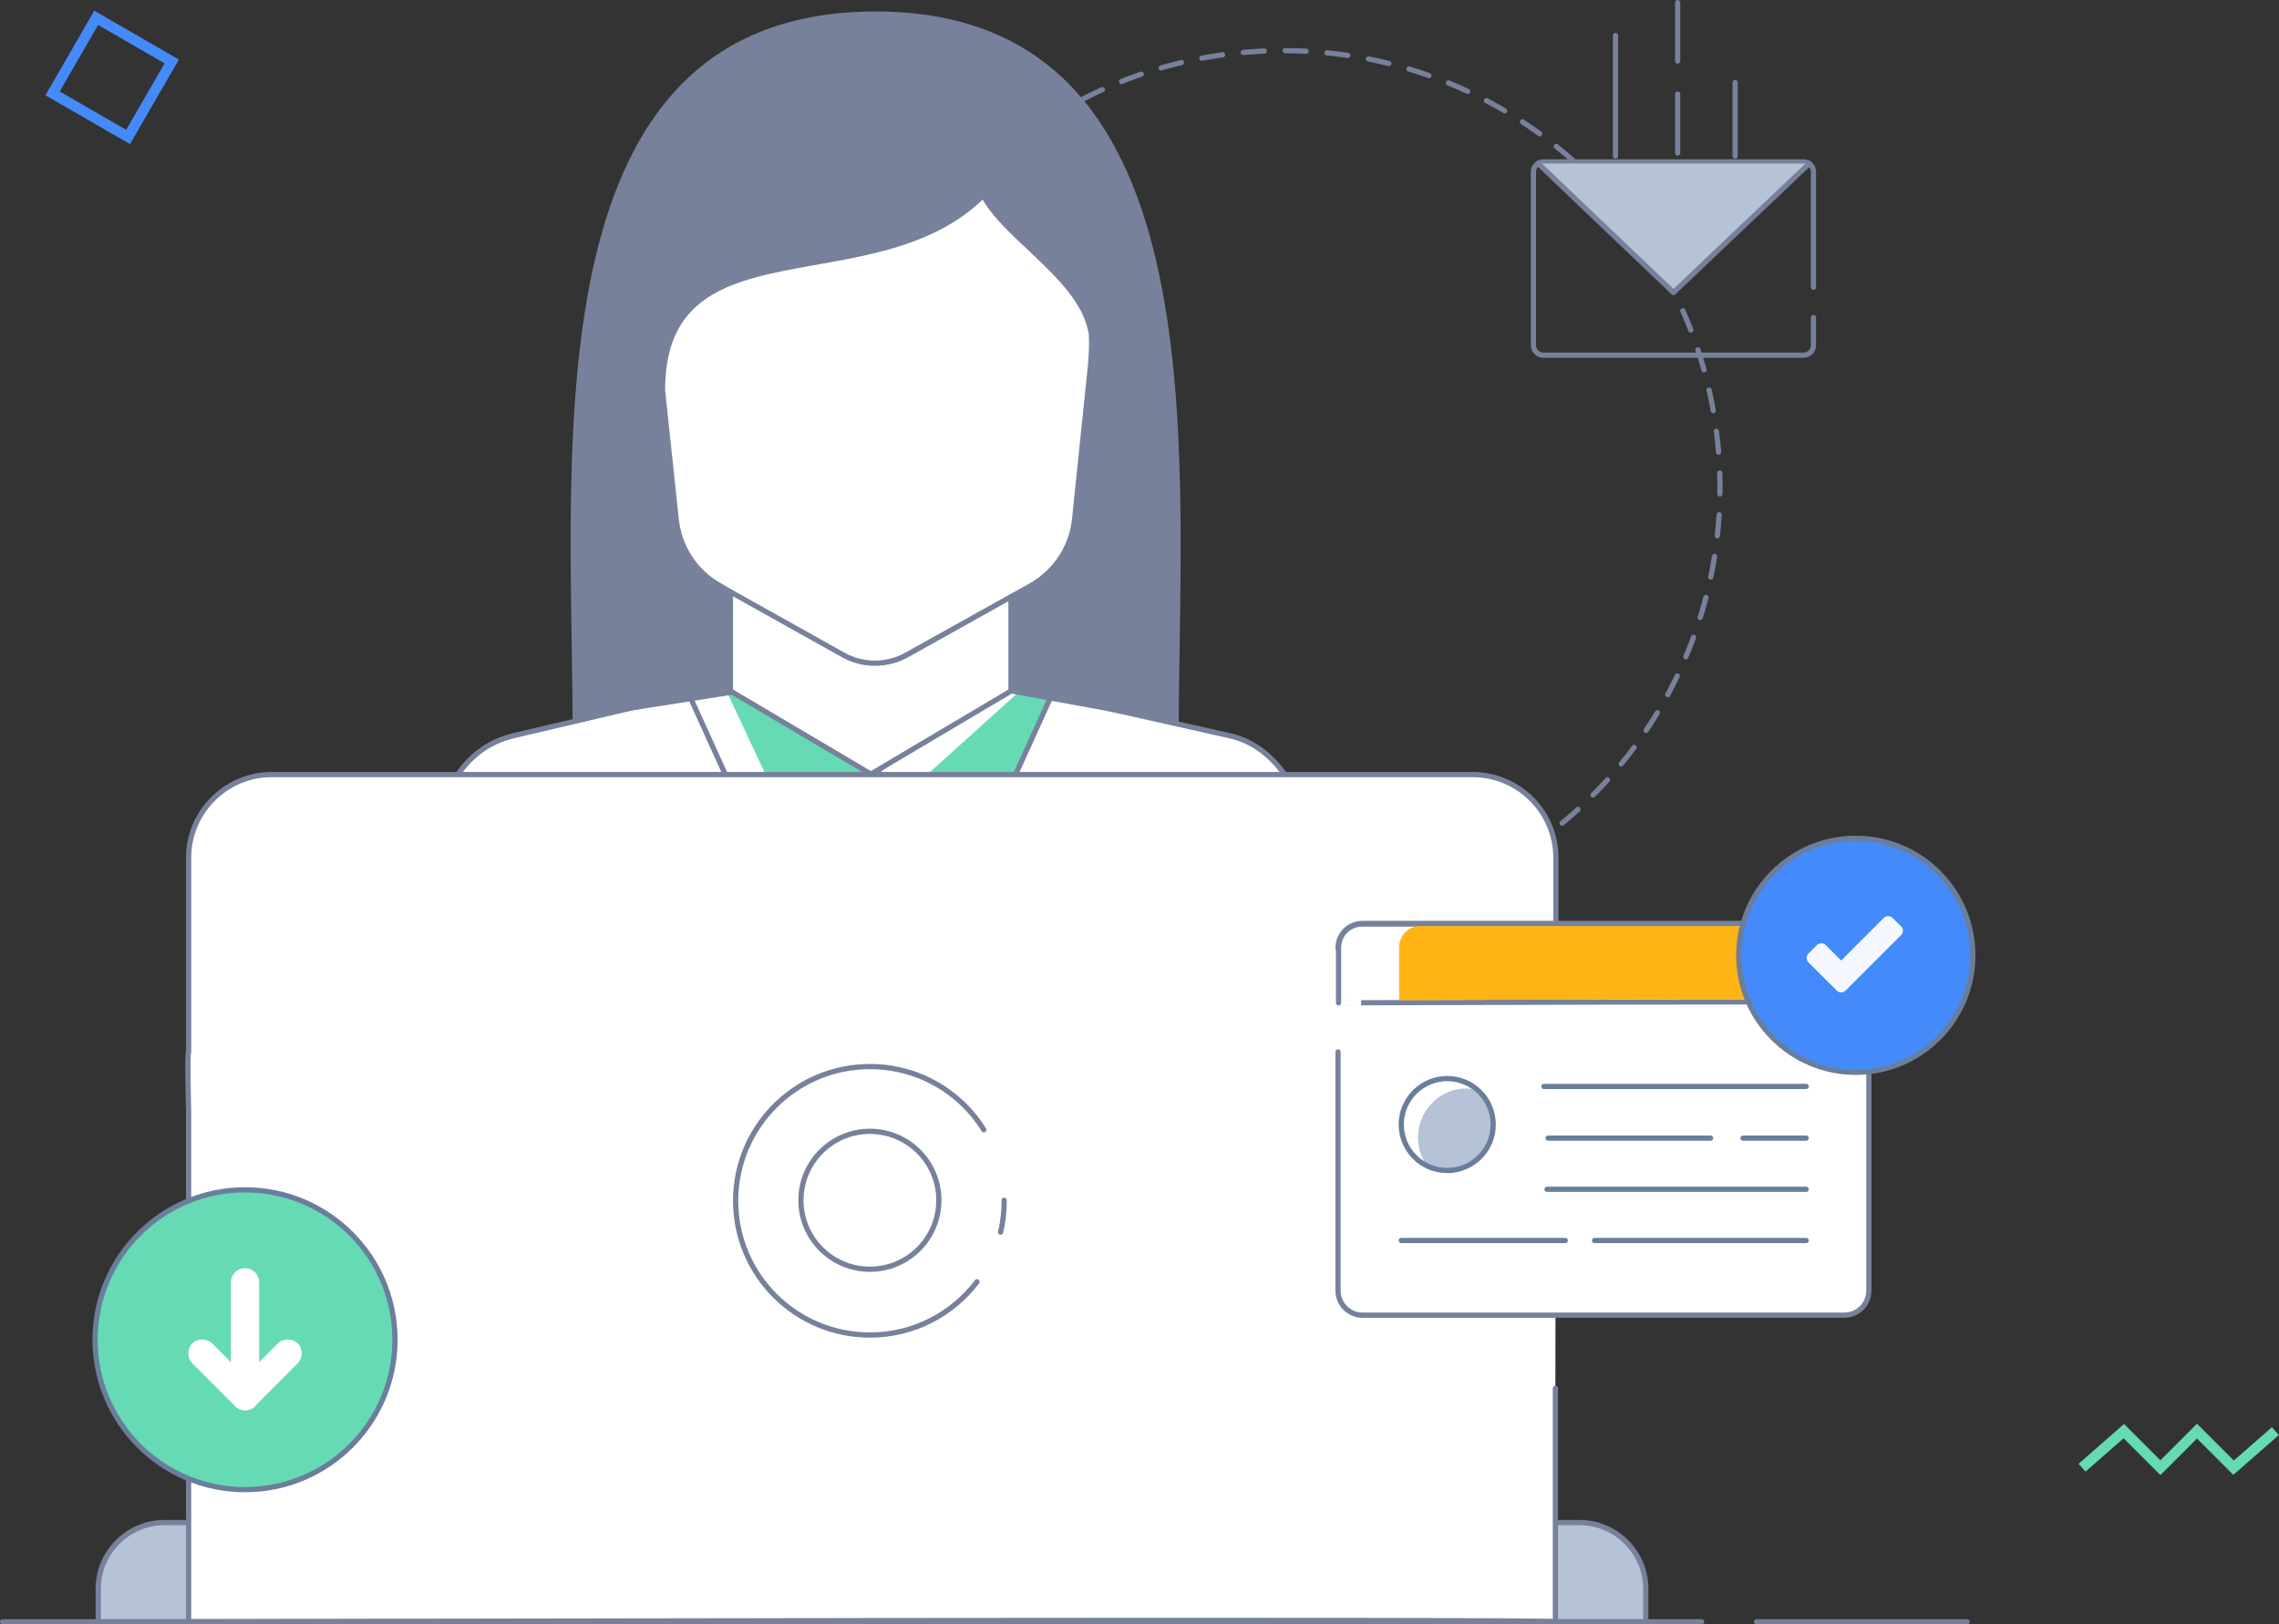 <svg xmlns="http://www.w3.org/2000/svg" width="436.2" height="311"><rect width="100%" height="100%" fill="#333333" stroke="none"/><style>.st0,.st1,.st3{stroke:#77819c;stroke-linecap:round;stroke-linejoin:round}.st0{stroke-miterlimit:10;fill:#b6c2d6}.st1,.st3{fill:none}.st3{fill:#fff;stroke-miterlimit:10}.st4{fill:#66dab5}.st7{fill:none;stroke:#77819c;stroke-linecap:round;stroke-linejoin:round;stroke-miterlimit:10}.st9{fill:#f5f8ff}.st10{fill:#fff}.st13{fill:none;stroke:#6a7e9c;stroke-linecap:round;stroke-linejoin:round;stroke-miterlimit:10}</style><path class="st0" d="M315 310.5v-6.3c0-7-5.7-12.7-12.7-12.7H31.5c-7 0-12.7 5.7-12.7 12.7v6.3H315z"/><path class="st1" d="M294.2 161.3c.5-.4 1.1-.8 1.6-1.2"/><path d="M299 157.6a83.27 83.27 0 0 0 30.2-64.3c0-46.2-37.4-83.6-83.6-83.6S162 47.1 162 93.3c0 7.7 1.1 15.2 3 22.4" fill="none" stroke="#77819c" stroke-linecap="round" stroke-linejoin="round" stroke-dasharray="4.007,4.007"/><path class="st1" d="M165.5 117.6c.2.6.4 1.3.6 1.9"/><path class="st3" d="M82.5 162.9c.7-4.8 3.1-18.9 15.6-22l33.5-7.9 11.2-2.6 23.8 18.4L182 136l10.8-4.7 42.3 9.5c11.9 2.5 15.4 16.7 16.2 21.5"/><path class="st4" d="M148.6 124.4l27.1 18.2s-8.7 4.4-19.5 13.3c-2.2 1.8-5.6 1.1-6.8-1.5L138.9 132l4.6-7c1.2-1.6 3.6-2 5.1-.6zM202.2 126l-27.3 24.6s.3-.9 9.7 6.9c1.9 1.6 4.9 1 5.9-1.3l12.8-28.2 3.3-1.3c-1-1.7-3.1-2-4.4-.7z"/><path d="M109.6 137.8c-.3-54.3-7.6-135.6 58-135.6s58.3 82.1 58 136.4l-33.6-6.1-24.4-3.8-58 9.1z" fill="#77819c"/><path d="M193.5 114.2v18.1l-26.8 15.9-26.9-15.9v-19.2l21.8 12.2c3.8 2.1 8.3 2.1 12.1 0l19.8-11.1z" fill="#fff" stroke="#77819c" stroke-linecap="round" stroke-miterlimit="10"/><path class="st7" d="M166.6 148.5s-7.6 3.9-17.1 11.6c-1.9 1.6-4.9 1-5.9-1.3l-12.8-28.2 4.1-6.1M166.6 148.5s7.6 3.9 17.1 11.6c1.9 1.6 4.9 1 5.9-1.3l12.8-28.2-4.1-6.1"/><path class="st3" d="M208.9 64c.1 2.1 0 4.1-.2 6.2l-3 29c-.5 5.5-3.7 10.3-8.5 13l-3.8 2.1-19.9 11.1c-3.8 2.1-8.3 2.1-12.1 0l-21.8-12.2-1.7-1c-4.8-2.6-8-7.5-8.5-13l-2.6-24.5c0-33.1 40.7-16.6 61.4-37.3 4.3 8.3 19.1 16 20.7 26.6zM297.7 265.8v44.7c.4-.6-261.6 0-261.6 0V213s-.3-11.8 0-11.5v-37.3c0-8.7 7.1-15.9 15.9-15.9h229.9c8.7 0 15.9 7.1 15.9 15.9v20.3"/><circle class="st3" cx="166.5" cy="229.8" r="13.2"/><g><path class="st7" d="M187 245.4c-4.7 6.2-12.1 10.2-20.5 10.2-14.2 0-25.7-11.5-25.7-25.7s11.5-25.7 25.7-25.7c9.2 0 17.3 4.8 21.8 12.1M192.2 229.8c0 2.1-.2 4.1-.7 6.1"/></g><g><circle cx="46.9" cy="256.5" r="28.7" fill="#66dab5" stroke="#6a7e9c" stroke-linecap="round" stroke-linejoin="round" stroke-miterlimit="10"/><g id="XMLID_1_"><path class="st10" d="M46.9 270c-1.5 0-2.7-1.2-2.7-2.7v-21.8c0-1.5 1.2-2.7 2.7-2.7 1.5 0 2.7 1.2 2.7 2.7v21.8c0 1.6-1.2 2.7-2.7 2.7z" id="XMLID_3_"/><path class="st10" d="M46.9 270c-.7 0-1.4-.3-1.9-.8l-8.2-8.2c-1-1-1-2.7 0-3.8 1-1 2.7-1 3.8 0l6.3 6.3 6.3-6.3c1-1 2.7-1 3.8 0 1 1 1 2.7 0 3.8l-8.2 8.2c-.5.6-1.2.8-1.9.8z" id="XMLID_2_"/></g></g><path class="st3" d="M.5 310.5h325.2M336.2 310.5h40.3"/><g><path class="st3" d="M256.1 181.5c0-2.6 2.1-4.7 4.7-4.7H353c2.6 0 4.7 2.1 4.7 4.7v65.6c0 2.6-2.1 4.7-4.7 4.7h-92.2c-2.6 0-4.7-2.1-4.7-4.7v-45.7"/><path class="st7" d="M357.8 192v-10.6c0-2.5-2-4.5-4.5-4.5h-92.6c-2.5 0-4.5 2-4.5 4.5V192c-.1 0 101.2-.4 101.6 0z"/><path d="M357.3 191.5v-10.2c0-2.2-1.8-4-4-4h-81.5c-2.2 0-4 1.8-4 4v10.2s89.1-.4 89.5 0z" fill="#ffb415"/><g><circle cx="355.2" cy="182.9" r="22.4" fill="#448afa" stroke="#6a7e9c" stroke-linecap="round" stroke-linejoin="round" stroke-miterlimit="10"/><path class="st9" d="M363.9 177.4l-1.7-1.7c-.2-.2-.5-.3-.8-.3-.3 0-.6.1-.8.3l-8.2 8.2-3-3c-.2-.2-.5-.3-.8-.3-.3 0-.6.1-.8.3l-1.7 1.7c-.2.2-.3.5-.3.8 0 .3.1.6.3.8l3.8 3.8 1.7 1.7c.2.2.5.3.8.3s.6-.1.8-.3l1.7-1.7 9-9c.2-.2.3-.5.3-.8.1-.3-.1-.6-.3-.8zm0 0"/></g><g><path class="st13" d="M295.5 208h50.2M345.7 217.9h-12.1M327.4 217.9h-31.1M296.1 227.7h49.6M345.7 237.5h-40.5M299.6 237.5h-31.4"/><path d="M271.4 217.8c0 1.8.5 3.4 1.4 4.9 1.3.8 2.8 1.3 4.5 1.3 4.7 0 8.4-3.8 8.4-8.4 0-3-1.5-5.6-3.9-7.1-.3 0-.7-.1-1-.1-5.2-.1-9.4 4.2-9.4 9.4z" fill="#b6c2d6"/><circle class="st13" cx="277" cy="215.3" r="8.8"/></g></g><g><path class="st7" d="M347.1 60.8v5.3c0 1-.8 1.9-1.9 1.9h-49.8c-1 0-1.9-.8-1.9-1.9V32.9c0-1 .8-1.9 1.9-1.9h49.8c1 0 1.9.8 1.9 1.9V55"/><path class="st0" d="M346.3 31.3l-26 24.7-25.9-24.7"/><g><path class="st7" d="M309.2 6.8v23.1M321.1.5v11.2M321.1 18v11.3M332.1 15.8v14.1"/></g></g><path fill="none" stroke="#448afa" stroke-width="2" stroke-miterlimit="10" d="M18.408 3.414l14.462 8.35-8.35 14.462-14.462-8.35z"/><path fill="none" stroke="#66dab5" stroke-width="2" stroke-miterlimit="10" d="M398.5 281l8-7 7 7 7-7 7 7 8-7"/></svg>